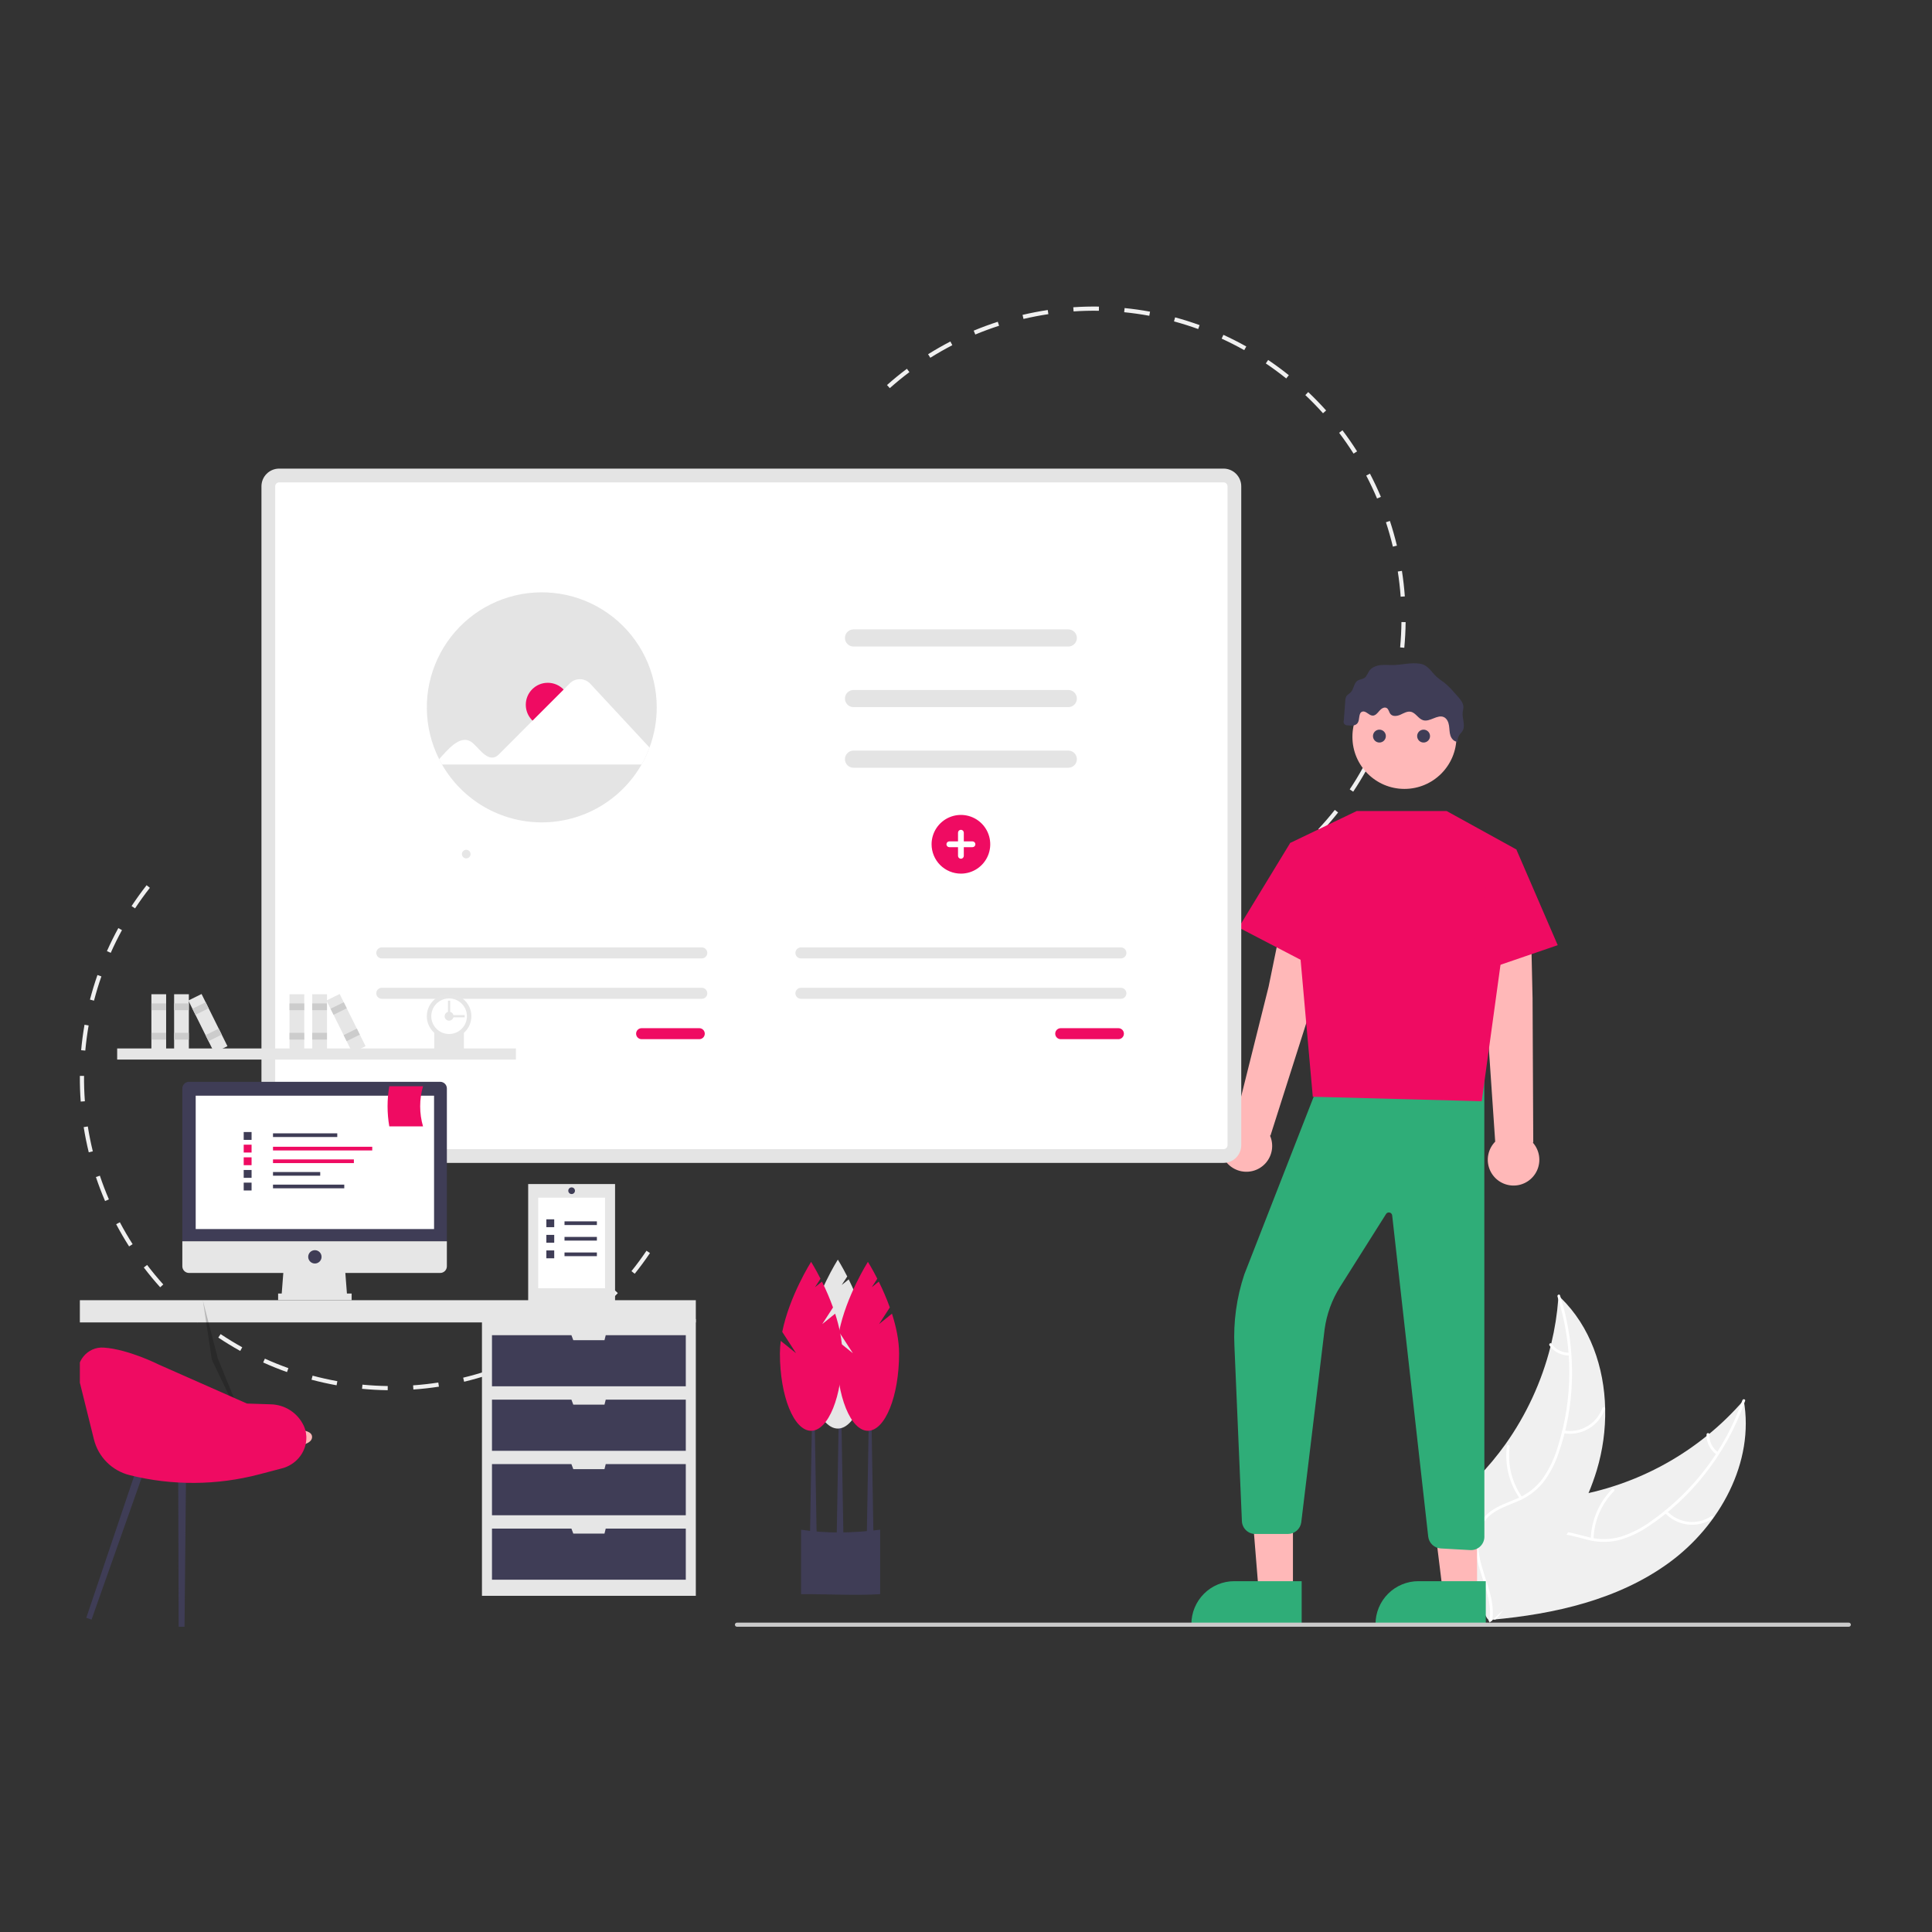 <svg width="1500" height="1500" viewBox="0 0 1500 1500" fill="none" xmlns="http://www.w3.org/2000/svg">
<rect x="0" y="0" width="1500" height="1500" fill="#333333" stroke="none"/>
<g clip-path="url(#clip0_9_238)">
<path d="M1295.91 1213.24C1335.3 1184.5 1362.44 1135.12 1353.82 1087.1C1319.11 1127.2 1271.34 1153.71 1218.97 1161.96C1198.76 1165.06 1175.96 1166.41 1162.29 1181.63C1153.79 1191.1 1150.67 1204.45 1151.14 1217.17C1151.61 1229.89 1155.33 1242.24 1159.01 1254.43L1158.43 1257.55C1206.98 1253.18 1256.53 1241.99 1295.91 1213.24Z" fill="#F0F0F0"/>
<path d="M1352.8 1087.15C1339.51 1125.27 1314.55 1158.24 1281.47 1181.36C1274.44 1186.47 1266.64 1190.43 1258.38 1193.11C1250.24 1195.45 1241.62 1195.58 1233.42 1193.46C1225.74 1191.65 1218.09 1188.9 1210.1 1188.98C1206 1189.09 1201.98 1190.06 1198.29 1191.82C1194.6 1193.59 1191.33 1196.12 1188.68 1199.25C1181.89 1206.86 1178.23 1216.46 1174.99 1225.98C1171.38 1236.54 1167.8 1247.57 1159.76 1255.68C1158.78 1256.66 1160.36 1258.12 1161.33 1257.14C1175.34 1243.03 1175.83 1221.56 1186.57 1205.48C1191.59 1197.98 1198.89 1191.95 1208.17 1191.22C1216.28 1190.58 1224.18 1193.41 1231.94 1195.32C1239.91 1197.5 1248.29 1197.69 1256.35 1195.88C1264.73 1193.63 1272.66 1189.98 1279.81 1185.07C1296.08 1174.27 1310.56 1160.98 1322.71 1145.69C1336.67 1128.31 1347.55 1108.66 1354.9 1087.61C1355.35 1086.31 1353.25 1085.85 1352.8 1087.15V1087.15Z" fill="white"/>
<path d="M1292.56 1174.54C1297.19 1179.57 1303.45 1182.79 1310.24 1183.62C1317.02 1184.45 1323.87 1182.84 1329.58 1179.08C1330.73 1178.32 1329.6 1176.49 1328.44 1177.26C1323.14 1180.77 1316.75 1182.27 1310.44 1181.48C1304.12 1180.69 1298.3 1177.67 1294.02 1172.96C1293.08 1171.94 1291.63 1173.53 1292.56 1174.54Z" fill="white"/>
<path d="M1237.2 1194.9C1237.64 1180.93 1243.33 1167.64 1253.13 1157.68C1254.1 1156.7 1252.52 1155.24 1251.55 1156.22C1241.38 1166.61 1235.48 1180.45 1235.05 1194.98C1235.01 1196.37 1237.16 1196.28 1237.2 1194.9Z" fill="white"/>
<path d="M1333.92 1127.55C1331.72 1125.98 1329.95 1123.88 1328.76 1121.46C1327.58 1119.03 1327.01 1116.35 1327.11 1113.65C1327.17 1112.26 1325.02 1112.36 1324.96 1113.73C1324.86 1116.72 1325.49 1119.68 1326.8 1122.36C1328.11 1125.05 1330.05 1127.37 1332.46 1129.13C1332.68 1129.31 1332.95 1129.41 1333.23 1129.4C1333.52 1129.39 1333.78 1129.27 1333.98 1129.07C1334.17 1128.86 1334.27 1128.58 1334.26 1128.3C1334.25 1128.01 1334.13 1127.74 1333.92 1127.55Z" fill="white"/>
<path d="M1210.04 1005.99C1209.98 1006.85 1209.92 1007.72 1209.84 1008.59C1208.97 1020.19 1207.15 1031.71 1204.42 1043.02C1204.22 1043.9 1204.01 1044.78 1203.78 1045.65C1196.9 1072.83 1185.03 1098.49 1168.79 1121.34C1162.31 1130.42 1155.16 1139 1147.39 1147C1136.65 1158.04 1124.13 1169.16 1117.85 1182.71C1117.18 1184.12 1116.6 1185.57 1116.11 1187.05L1154.66 1256.6C1154.83 1256.71 1154.98 1256.83 1155.15 1256.95L1156.56 1259.8C1156.99 1259.41 1157.43 1259 1157.86 1258.62C1158.11 1258.4 1158.35 1258.16 1158.6 1257.94C1158.76 1257.78 1158.93 1257.63 1159.08 1257.5C1159.14 1257.45 1159.19 1257.4 1159.23 1257.36C1159.39 1257.23 1159.52 1257.09 1159.66 1256.97C1162.11 1254.7 1164.55 1252.4 1166.98 1250.09C1167 1250.08 1167 1250.08 1167 1250.06C1185.46 1232.36 1202.6 1212.97 1216.25 1191.59C1216.66 1190.94 1217.09 1190.29 1217.48 1189.62C1223.58 1179.95 1228.89 1169.79 1233.33 1159.26C1235.75 1153.48 1237.87 1147.58 1239.7 1141.59C1244.37 1126.1 1246.59 1109.97 1246.25 1093.79C1245.59 1061.54 1234.62 1029.86 1211.8 1007.67C1211.22 1007.1 1210.64 1006.55 1210.04 1005.99Z" fill="#F0F0F0"/>
<path d="M1209.24 1006.63C1221.57 1045.08 1221.48 1086.44 1208.98 1124.83C1206.43 1133.15 1202.59 1141.01 1197.6 1148.12C1192.52 1154.9 1185.71 1160.19 1177.89 1163.44C1170.67 1166.62 1162.9 1169.04 1156.57 1173.92C1153.37 1176.47 1150.74 1179.67 1148.86 1183.3C1146.97 1186.94 1145.88 1190.93 1145.65 1195.02C1144.81 1205.19 1147.67 1215.06 1150.8 1224.61C1154.27 1235.22 1158.05 1246.18 1156.51 1257.5C1156.32 1258.88 1158.46 1259.09 1158.64 1257.72C1161.34 1238.02 1148.81 1220.58 1147.72 1201.27C1147.21 1192.26 1149.41 1183.04 1156.38 1176.87C1162.48 1171.47 1170.48 1168.97 1177.83 1165.82C1185.5 1162.75 1192.31 1157.86 1197.65 1151.56C1202.99 1144.72 1207.12 1137.02 1209.88 1128.79C1216.38 1110.37 1219.94 1091.03 1220.44 1071.5C1221.13 1049.21 1218 1026.97 1211.2 1005.74C1210.78 1004.42 1208.82 1005.33 1209.24 1006.63Z" fill="white"/>
<path d="M1213.73 1112.71C1220.45 1113.93 1227.39 1112.73 1233.3 1109.31C1239.22 1105.88 1243.72 1100.47 1246.02 1094.03C1246.48 1092.72 1244.47 1091.95 1244.01 1093.25C1241.89 1099.26 1237.69 1104.3 1232.17 1107.47C1226.66 1110.65 1220.19 1111.75 1213.94 1110.57C1212.58 1110.32 1212.38 1112.46 1213.73 1112.71Z" fill="white"/>
<path d="M1181.77 1162.31C1173.72 1150.89 1170.27 1136.86 1172.1 1123C1172.29 1121.63 1170.15 1121.42 1169.96 1122.79C1168.08 1137.21 1171.71 1151.81 1180.11 1163.68C1180.91 1164.81 1182.57 1163.44 1181.77 1162.31Z" fill="white"/>
<path d="M1218.48 1050.27C1215.78 1050.33 1213.1 1049.73 1210.7 1048.51C1208.29 1047.29 1206.22 1045.49 1204.68 1043.27C1203.89 1042.13 1202.23 1043.5 1203.02 1044.63C1204.73 1047.07 1207.02 1049.06 1209.67 1050.42C1212.33 1051.77 1215.28 1052.45 1218.27 1052.41C1218.55 1052.42 1218.83 1052.34 1219.04 1052.16C1219.26 1051.98 1219.4 1051.72 1219.44 1051.44C1219.47 1051.16 1219.38 1050.88 1219.2 1050.66C1219.02 1050.44 1218.76 1050.3 1218.48 1050.27Z" fill="white"/>
<path d="M688.67 298.934C693.627 294.532 698.826 290.287 704.124 286.316L706.069 288.913C700.843 292.832 695.713 297.02 690.824 301.362L688.67 298.934ZM720.569 275.024C726.18 271.505 732.009 268.178 737.893 265.135L739.383 268.02C733.577 271.021 727.827 274.303 722.293 277.774L720.569 275.024ZM755.976 256.718C762.08 254.178 768.374 251.857 774.686 249.819L775.683 252.909C769.455 254.919 763.244 257.209 757.222 259.715L755.976 256.718ZM794.641 247.627L793.898 244.468C800.354 242.948 806.941 241.678 813.474 240.694L813.957 243.904C807.51 244.875 801.012 246.128 794.641 247.627ZM833.512 241.778L833.295 238.539C839.901 238.096 846.608 237.925 853.227 238.03L853.176 241.276C846.645 241.172 840.029 241.341 833.512 241.778L833.512 241.778ZM872.814 242.408L873.135 239.178C879.726 239.834 886.373 240.775 892.892 241.976L892.305 245.168C885.874 243.983 879.316 243.055 872.814 242.408L872.814 242.408ZM994.393 670.134C999.574 666.163 1004.66 661.922 1009.5 657.527L1011.68 659.932C1006.77 664.387 1001.62 668.686 996.365 672.711L994.393 670.134ZM911.499 249.532L912.347 246.399C918.736 248.132 925.135 250.155 931.368 252.411L930.265 255.463C924.115 253.238 917.801 251.242 911.499 249.532ZM1023.52 643.714C1027.98 638.94 1032.3 633.92 1036.35 628.793L1038.9 630.809C1034.79 636.005 1030.41 641.093 1025.89 645.93L1023.52 643.714ZM948.48 262.918L949.83 259.966C955.853 262.725 961.834 265.767 967.609 269.009L966.022 271.839C960.324 268.641 954.422 265.639 948.48 262.918ZM1047.92 612.869C1051.55 607.426 1054.99 601.767 1058.15 596.048L1060.99 597.621C1057.79 603.417 1054.3 609.153 1050.62 614.669L1047.92 612.869ZM982.775 282.166L984.588 279.475C990.078 283.178 995.483 287.155 1000.65 291.296L998.625 293.83C993.524 289.744 988.192 285.82 982.775 282.166ZM1066.98 578.447C1069.66 572.485 1072.14 566.339 1074.32 560.18L1077.38 561.267C1075.16 567.511 1072.66 573.739 1069.93 579.781L1066.98 578.447ZM1013.46 306.751L1015.69 304.392C1020.5 308.946 1025.18 313.754 1029.6 318.681L1027.18 320.848C1022.83 315.987 1018.21 311.244 1013.46 306.751ZM1080.15 541.37C1081.83 535.04 1083.26 528.572 1084.41 522.143L1087.6 522.714C1086.44 529.23 1084.99 535.786 1083.29 542.202L1080.15 541.37ZM1039.7 336.028L1042.28 334.067C1046.28 339.348 1050.1 344.859 1053.64 350.447L1050.9 352.186C1047.41 346.673 1043.64 341.236 1039.7 336.028ZM1087.06 502.63C1087.67 496.122 1088.01 489.505 1088.08 482.964L1091.33 482.999C1091.26 489.629 1090.91 496.336 1090.29 502.933L1087.06 502.63ZM1060.74 369.231L1063.62 367.726C1066.68 373.588 1069.55 379.66 1072.13 385.77L1069.14 387.033C1066.59 381.005 1063.77 375.016 1060.74 369.231H1060.74ZM1087.47 463.281C1087 456.774 1086.25 450.193 1085.24 443.721L1088.45 443.22C1089.47 449.78 1090.23 456.451 1090.71 463.047L1087.47 463.281ZM1076.04 405.466L1079.12 404.452C1081.18 410.737 1083.02 417.215 1084.57 423.647L1081.42 424.408C1079.89 418.055 1078.08 411.669 1076.04 405.466L1076.04 405.466Z" fill="#F0F0F0"/>
<path d="M1020.35 774.988L1042.51 700.84L1000.44 690.51L984.947 766.025L958.47 871.951C955.001 873.754 952.136 876.533 950.228 879.947C948.32 883.36 947.452 887.258 947.732 891.159C948.012 895.06 949.427 898.794 951.803 901.9C954.178 905.005 957.411 907.347 961.101 908.636C964.791 909.924 968.778 910.104 972.568 909.151C976.359 908.199 979.789 906.157 982.433 903.277C985.078 900.397 986.822 896.805 987.45 892.945C988.079 889.085 987.564 885.125 985.969 881.554L986.377 881.69L1020.35 774.988Z" fill="#FFB8B8"/>
<path d="M1189.88 775.046L1188.13 697.672L1144.92 700.821L1153.44 777.437L1160.87 886.373C1158.13 889.157 1156.26 892.685 1155.5 896.521C1154.73 900.357 1155.11 904.332 1156.57 907.957C1158.04 911.582 1160.54 914.698 1163.75 916.92C1166.97 919.142 1170.77 920.373 1174.67 920.461C1178.58 920.549 1182.43 919.49 1185.74 917.415C1189.06 915.34 1191.69 912.34 1193.32 908.785C1194.95 905.229 1195.5 901.274 1194.91 897.408C1194.32 893.542 1192.61 889.934 1189.99 887.028L1190.42 887.032L1189.88 775.046Z" fill="#FFB8B8"/>
<path d="M1003.84 1236.29H977.285L968.984 1133.8L1003.84 1133.8L1003.84 1236.29Z" fill="#FFB8B8"/>
<path d="M1010.61 1262.05L924.99 1262.05V1260.97C924.99 1256.59 925.852 1252.25 927.527 1248.2C929.202 1244.16 931.657 1240.48 934.751 1237.39C937.846 1234.29 941.52 1231.83 945.563 1230.16C949.606 1228.48 953.94 1227.62 958.316 1227.62H958.319L1010.61 1227.62L1010.61 1262.05Z" fill="#2FAD78"/>
<path d="M1146.79 1236.29H1120.24L1107.6 1133.8L1146.8 1133.8L1146.79 1236.29Z" fill="#FFB8B8"/>
<path d="M1153.56 1262.05L1067.94 1262.05V1260.97C1067.94 1256.59 1068.8 1252.25 1070.48 1248.2C1072.15 1244.16 1074.61 1240.48 1077.7 1237.39C1080.8 1234.29 1084.47 1231.83 1088.51 1230.16C1092.56 1228.48 1096.89 1227.62 1101.27 1227.62H1101.27L1153.56 1227.62L1153.56 1262.05Z" fill="#2FAD78"/>
<path d="M1142.08 1203.5H1142.08C1141.88 1203.5 1141.68 1203.49 1141.49 1203.48L1118.63 1202.21C1116.19 1202.08 1113.87 1201.09 1112.08 1199.41C1110.3 1197.74 1109.16 1195.49 1108.87 1193.05L1080.88 943.592C1080.81 943.064 1080.58 942.57 1080.22 942.176C1079.86 941.783 1079.39 941.51 1078.87 941.395C1078.35 941.279 1077.81 941.327 1077.32 941.531C1076.83 941.736 1076.41 942.087 1076.13 942.536L1040.46 999.055C1034.11 1009.08 1030.01 1020.35 1028.42 1032.1L1010.29 1181.94C1009.95 1184.44 1008.71 1186.72 1006.82 1188.38C1004.92 1190.04 1002.49 1190.96 999.971 1190.97H974.611C971.936 1190.98 969.363 1189.95 967.427 1188.1C965.49 1186.26 964.337 1183.73 964.209 1181.06L958.416 1045.29C957.477 1026.37 960.074 1007.44 966.074 989.473L1020.67 849.641L1020.99 849.551L1152.41 811.972L1152.47 1193.36C1152.4 1196.07 1151.27 1198.65 1149.33 1200.54C1147.39 1202.43 1144.79 1203.5 1142.08 1203.5Z" fill="#2FAD78"/>
<path d="M1123.18 629.687H1053.32L1001.71 654.46L1019.24 851.516L1150.41 854.998L1177.29 659.512L1123.18 629.687Z" fill="#EF0B62"/>
<path d="M1158.74 665.765L1177.29 659.512L1209.41 733.828L1139.21 757.865L1158.74 665.765Z" fill="#EF0B62"/>
<path d="M1028.04 663.096L1001.71 654.46L961.705 720.146L1028.04 754.687V663.096Z" fill="#EF0B62"/>
<path d="M1090.41 612.508C1112.72 612.508 1130.8 594.41 1130.8 572.086C1130.8 549.761 1112.72 531.664 1090.41 531.664C1068.1 531.664 1050.01 549.761 1050.01 572.086C1050.01 594.41 1068.1 612.508 1090.41 612.508Z" fill="#FFB8B8"/>
<path d="M1102.61 515.316C1095.74 514.189 1088.91 516.114 1082.08 516.337C1078.71 516.446 1075.34 516.029 1071.99 516.375C1068.65 516.721 1065.19 517.983 1063.21 520.703C1061.82 522.606 1061.19 525.162 1059.21 526.439C1057.67 527.434 1055.64 527.405 1054.09 528.383C1051.1 530.266 1051.21 534.807 1048.81 537.398C1047.66 538.629 1045.98 539.375 1045.17 540.847C1044.73 541.816 1044.49 542.869 1044.49 543.935L1043.32 559.411C1043.16 559.856 1043.11 560.335 1043.19 560.803C1043.26 561.271 1043.45 561.712 1043.75 562.085C1044.04 562.459 1044.42 562.752 1044.85 562.938C1045.29 563.124 1045.76 563.197 1046.23 563.149C1049.03 563.53 1052.42 563.666 1054.05 561.36C1055.96 558.633 1054.51 553.569 1057.67 552.516C1060.47 551.582 1062.74 555.516 1065.69 555.598C1067.91 555.66 1069.5 553.583 1070.94 551.884C1072.38 550.185 1074.76 548.573 1076.66 549.731C1078.25 550.697 1078.38 552.975 1079.58 554.397C1081.38 556.545 1084.83 556.008 1087.38 554.85C1089.94 553.691 1092.58 552.057 1095.33 552.616C1099.17 553.397 1101.16 558.058 1104.91 559.176C1110.29 560.777 1116.08 554.351 1121.12 556.823C1123.48 557.981 1124.61 560.736 1125.01 563.338C1125.42 565.94 1125.3 568.641 1126.13 571.141C1126.95 573.642 1129.11 575.999 1131.74 575.891C1131.55 574.089 1131.99 572.277 1132.98 570.761C1133.76 569.578 1134.86 568.618 1135.56 567.391C1138.01 563.145 1135.04 557.798 1135.63 552.932C1135.78 551.706 1136.15 550.507 1136.19 549.273C1136.28 545.944 1133.93 543.11 1131.71 540.627L1129.11 537.709C1126.8 534.963 1124.25 532.429 1121.49 530.137C1119.3 528.635 1117.2 527.021 1115.17 525.299C1111.12 521.386 1108.6 516.299 1102.61 515.316Z" fill="#3F3D56"/>
<path d="M208.322 889.132V377.56C208.325 375.335 209.209 373.201 210.782 371.627C212.355 370.053 214.487 369.167 216.712 369.165H949.981C952.205 369.167 954.338 370.053 955.911 371.627C957.484 373.201 958.368 375.335 958.371 377.56V889.132C958.368 891.358 957.484 893.492 955.911 895.066C954.338 896.64 952.205 897.525 949.981 897.528H216.712C214.487 897.525 212.355 896.64 210.782 895.066C209.209 893.492 208.325 891.358 208.322 889.132Z" fill="white"/>
<path d="M216.712 902.866C213.076 902.858 209.591 901.409 207.019 898.836C204.447 896.264 202.998 892.777 202.988 889.138V377.56C202.996 373.922 204.444 370.434 207.015 367.861C209.585 365.287 213.07 363.837 216.706 363.826H949.981C953.617 363.835 957.102 365.284 959.674 367.857C962.246 370.429 963.695 373.916 963.705 377.555V889.132C963.697 892.771 962.249 896.258 959.678 898.832C957.107 901.406 953.623 902.856 949.987 902.866H216.712ZM213.657 889.126C213.659 889.938 213.982 890.716 214.556 891.29C215.129 891.864 215.907 892.188 216.718 892.19H949.981C950.791 892.186 951.567 891.862 952.14 891.288C952.712 890.714 953.034 889.937 953.036 889.126V377.56C953.033 376.75 952.709 375.973 952.135 375.4C951.562 374.827 950.785 374.505 949.975 374.503H216.712C215.902 374.506 215.126 374.83 214.553 375.404C213.981 375.978 213.659 376.755 213.657 377.566V889.126Z" fill="#E4E4E4"/>
<path d="M829.544 488.657C831.289 488.685 832.953 489.399 834.177 490.644C835.401 491.889 836.087 493.566 836.087 495.313C836.087 497.059 835.401 498.736 834.177 499.981C832.953 501.226 831.289 501.94 829.544 501.969H662.773C661.899 501.984 661.03 501.827 660.217 501.506C659.404 501.185 658.661 500.707 658.033 500.099C657.404 499.491 656.902 498.765 656.554 497.962C656.206 497.16 656.019 496.297 656.005 495.422C655.991 494.547 656.149 493.678 656.47 492.865C656.792 492.051 657.27 491.309 657.878 490.681C658.487 490.053 659.213 489.55 660.015 489.203C660.817 488.856 661.68 488.67 662.554 488.657C662.627 488.655 662.7 488.655 662.773 488.657H829.544Z" fill="#E4E4E4"/>
<path d="M829.544 535.707C831.289 535.736 832.953 536.45 834.177 537.695C835.401 538.94 836.087 540.617 836.087 542.363C836.087 544.11 835.401 545.787 834.177 547.032C832.953 548.277 831.289 548.991 829.544 549.019H662.773C661.899 549.034 661.031 548.876 660.219 548.554C659.406 548.233 658.665 547.755 658.037 547.147C657.41 546.539 656.908 545.813 656.56 545.011C656.213 544.209 656.026 543.347 656.012 542.473C655.998 541.598 656.156 540.73 656.477 539.917C656.798 539.104 657.276 538.362 657.883 537.734C658.49 537.106 659.216 536.603 660.017 536.256C660.819 535.908 661.681 535.722 662.554 535.707C662.627 535.706 662.7 535.706 662.773 535.707H829.544Z" fill="#E4E4E4"/>
<path d="M829.544 582.758C831.289 582.787 832.953 583.501 834.177 584.746C835.401 585.991 836.087 587.667 836.087 589.414C836.087 591.161 835.401 592.837 834.177 594.082C832.953 595.327 831.289 596.041 829.544 596.07H662.773C661.899 596.085 661.03 595.928 660.217 595.607C659.404 595.286 658.661 594.808 658.033 594.2C657.404 593.592 656.902 592.866 656.554 592.064C656.206 591.261 656.019 590.398 656.005 589.523C655.991 588.649 656.149 587.78 656.47 586.966C656.792 586.153 657.27 585.411 657.878 584.782C658.487 584.154 659.213 583.652 660.015 583.304C660.817 582.957 661.68 582.771 662.554 582.758C662.627 582.757 662.7 582.757 662.773 582.758H829.544Z" fill="#E4E4E4"/>
<path d="M723.275 655.494C723.275 650.986 724.611 646.58 727.113 642.832C729.616 639.085 733.173 636.164 737.334 634.439C741.495 632.714 746.074 632.262 750.492 633.142C754.91 634.021 758.967 636.192 762.152 639.379C765.337 642.566 767.506 646.627 768.385 651.048C769.264 655.468 768.813 660.051 767.089 664.215C765.365 668.379 762.446 671.938 758.701 674.443C754.956 676.947 750.553 678.283 746.049 678.283C743.058 678.283 740.097 677.694 737.334 676.549C734.571 675.403 732.06 673.725 729.946 671.608C727.831 669.492 726.153 666.98 725.009 664.215C723.864 661.45 723.275 658.486 723.275 655.494Z" fill="#EF0B62"/>
<path d="M737.063 653.246H743.802V646.501C743.803 645.906 744.04 645.336 744.46 644.915C744.88 644.494 745.451 644.257 746.045 644.256C746.64 644.255 747.211 644.49 747.632 644.91C748.054 645.329 748.293 645.899 748.295 646.494V653.246H755.035C755.631 653.246 756.202 653.482 756.623 653.904C757.045 654.326 757.281 654.897 757.281 655.494C757.281 656.09 757.045 656.662 756.623 657.083C756.202 657.505 755.631 657.742 755.035 657.742H748.295V664.486C748.293 665.081 748.056 665.651 747.635 666.071C747.214 666.491 746.643 666.726 746.049 666.726C745.455 666.726 744.884 666.491 744.463 666.071C744.042 665.651 743.805 665.081 743.802 664.486V657.742H737.063C736.768 657.742 736.476 657.685 736.203 657.572C735.93 657.46 735.682 657.295 735.473 657.086C735.264 656.878 735.098 656.63 734.985 656.358C734.872 656.085 734.813 655.793 734.812 655.498C734.812 655.203 734.869 654.91 734.982 654.637C735.094 654.364 735.259 654.116 735.467 653.907C735.676 653.698 735.923 653.532 736.195 653.418C736.468 653.305 736.76 653.246 737.055 653.246H737.063Z" fill="white"/>
<path d="M509.887 549.187C509.901 559.832 508.004 570.394 504.287 580.368C502.599 584.937 500.528 589.354 498.097 593.574C490.281 607.222 479.003 618.562 465.403 626.449C451.803 634.336 436.362 638.489 420.644 638.489C404.925 638.489 389.485 634.336 375.884 626.449C362.284 618.562 351.006 607.222 343.19 593.574C342.399 592.202 341.649 590.809 340.939 589.395C334.873 577.353 331.61 564.092 331.397 550.608C331.183 537.124 334.023 523.766 339.704 511.537C345.386 499.308 353.761 488.525 364.201 479.998C374.641 471.471 386.876 465.42 399.986 462.3C413.097 459.179 426.744 459.071 439.902 461.982C453.061 464.893 465.39 470.748 475.965 479.108C486.539 487.469 495.085 498.117 500.96 510.253C506.835 522.39 509.887 535.701 509.887 549.187Z" fill="#E4E4E4"/>
<path d="M425.283 564.264C434.706 564.264 442.345 556.62 442.345 547.19C442.345 537.761 434.706 530.117 425.283 530.117C415.86 530.117 408.222 537.761 408.222 547.19C408.222 556.62 415.86 564.264 425.283 564.264Z" fill="#EF0B62"/>
<path d="M340.939 589.395C348.457 581.265 358.506 568.358 367.931 577.684C372.661 582.084 380.064 592.985 387.15 585.858L442.488 530.482C443.529 529.453 444.766 528.642 446.125 528.098C447.485 527.554 448.939 527.287 450.402 527.313C451.866 527.34 453.31 527.658 454.649 528.251C455.988 528.843 457.195 529.698 458.199 530.764L504.287 580.368C502.599 584.937 500.528 589.354 498.097 593.574H343.19L340.939 589.395Z" fill="white"/>
<path d="M498.139 798.277C497.578 798.276 497.023 798.385 496.504 798.6C495.986 798.814 495.514 799.128 495.117 799.525C494.72 799.921 494.405 800.392 494.191 800.911C493.976 801.429 493.865 801.985 493.865 802.547C493.865 803.108 493.976 803.664 494.191 804.182C494.405 804.701 494.72 805.172 495.117 805.569C495.514 805.965 495.986 806.28 496.504 806.494C497.023 806.708 497.578 806.818 498.139 806.817H542.914C543.475 806.818 544.031 806.708 544.55 806.494C545.068 806.28 545.539 805.965 545.936 805.569C546.334 805.172 546.649 804.701 546.863 804.182C547.078 803.664 547.189 803.108 547.189 802.547C547.189 801.985 547.078 801.429 546.863 800.911C546.649 800.392 546.334 799.921 545.936 799.525C545.539 799.128 545.068 798.814 544.55 798.6C544.031 798.385 543.475 798.276 542.914 798.277H498.139Z" fill="#EF0B62"/>
<path d="M296.415 735.561C295.283 735.561 294.198 736.011 293.398 736.811C292.597 737.612 292.148 738.698 292.148 739.831C292.148 740.963 292.597 742.049 293.398 742.85C294.198 743.651 295.283 744.101 296.415 744.101H544.873C546.005 744.101 547.09 743.651 547.89 742.85C548.69 742.049 549.14 740.963 549.14 739.831C549.14 738.698 548.69 737.612 547.89 736.811C547.09 736.011 546.005 735.561 544.873 735.561H296.415Z" fill="#E5E5E5"/>
<path d="M296.415 766.919C295.283 766.919 294.198 767.369 293.398 768.169C292.597 768.97 292.148 770.056 292.148 771.189C292.148 772.321 292.597 773.407 293.398 774.208C294.198 775.009 295.283 775.459 296.415 775.459H544.873C546.005 775.459 547.09 775.009 547.89 774.208C548.69 773.407 549.14 772.321 549.14 771.189C549.14 770.056 548.69 768.97 547.89 768.169C547.09 767.369 546.005 766.919 544.873 766.919H296.415Z" fill="#E5E5E5"/>
<path d="M823.544 798.277C822.984 798.276 822.428 798.385 821.909 798.6C821.391 798.814 820.92 799.128 820.522 799.525C820.125 799.921 819.811 800.392 819.596 800.911C819.381 801.429 819.27 801.985 819.27 802.547C819.27 803.108 819.381 803.664 819.596 804.182C819.811 804.701 820.125 805.172 820.522 805.569C820.92 805.965 821.391 806.28 821.909 806.494C822.428 806.708 822.984 806.818 823.544 806.817H868.319C868.88 806.818 869.436 806.708 869.955 806.494C870.473 806.28 870.945 805.965 871.342 805.569C871.739 805.172 872.054 804.701 872.268 804.182C872.483 803.664 872.594 803.108 872.594 802.547C872.594 801.985 872.483 801.429 872.268 800.911C872.054 800.392 871.739 799.921 871.342 799.525C870.945 799.128 870.473 798.814 869.955 798.6C869.436 798.385 868.88 798.276 868.319 798.277H823.544Z" fill="#EF0B62"/>
<path d="M621.82 735.561C620.688 735.561 619.603 736.011 618.803 736.811C618.002 737.612 617.553 738.698 617.553 739.831C617.553 740.963 618.002 742.049 618.803 742.85C619.603 743.651 620.688 744.101 621.82 744.101H870.278C871.41 744.101 872.495 743.651 873.295 742.85C874.095 742.049 874.545 740.963 874.545 739.831C874.545 738.698 874.095 737.612 873.295 736.811C872.495 736.011 871.41 735.561 870.278 735.561H621.82Z" fill="#E5E5E5"/>
<path d="M621.82 766.919C620.688 766.919 619.603 767.369 618.803 768.169C618.002 768.97 617.553 770.056 617.553 771.189C617.553 772.321 618.002 773.407 618.803 774.208C619.603 775.009 620.688 775.459 621.82 775.459H870.278C871.41 775.459 872.495 775.009 873.295 774.208C874.095 773.407 874.545 772.321 874.545 771.189C874.545 770.056 874.095 768.97 873.295 768.169C872.495 767.369 871.41 766.919 870.278 766.919H621.82Z" fill="#E5E5E5"/>
<path d="M504.636 972.881C500.927 978.377 496.944 983.782 492.798 988.945L490.269 986.912C494.359 981.818 498.289 976.486 501.947 971.064L504.636 972.881ZM479.67 1003.97C475.109 1008.77 470.288 1013.44 465.344 1017.85L463.185 1015.43C468.064 1011.08 472.819 1006.47 477.319 1001.73L479.67 1003.97ZM449.917 1030.5C444.634 1034.48 439.113 1038.29 433.505 1041.84L431.773 1039.09C437.307 1035.6 442.754 1031.83 447.966 1027.91L449.917 1030.5ZM414.719 1048.92L416.223 1051.79C410.346 1054.87 404.281 1057.74 398.197 1060.32L396.933 1057.33C402.936 1054.78 408.92 1051.95 414.719 1048.92ZM378.518 1064.25L379.532 1067.33C373.242 1069.4 366.789 1071.23 360.351 1072.78L359.595 1069.62C365.947 1068.1 372.313 1066.29 378.518 1064.25L378.518 1064.25ZM340.291 1073.4L340.782 1076.61C334.235 1077.61 327.562 1078.36 320.949 1078.81L320.726 1075.57C327.249 1075.12 333.832 1074.39 340.291 1073.4ZM116.365 689.295C112.332 694.43 108.461 699.802 104.859 705.263L102.152 703.474C105.803 697.939 109.727 692.493 113.815 687.289L116.365 689.295ZM301.05 1076.12L301.006 1079.36C294.387 1079.27 287.686 1078.9 281.089 1078.27L281.4 1075.04C287.91 1075.66 294.521 1076.03 301.05 1076.12ZM94.708 722.127C91.572 727.86 88.635 733.796 85.979 739.77L83.015 738.45C85.708 732.395 88.685 726.378 91.863 720.569L94.708 722.127ZM261.906 1072.34L261.331 1075.54C254.812 1074.36 248.263 1072.9 241.865 1071.2L242.699 1068.06C249.012 1069.74 255.474 1071.18 261.906 1072.34L261.906 1072.34ZM78.724 758.071C76.564 764.244 74.634 770.581 72.988 776.907L69.849 776.089C71.518 769.678 73.473 763.255 75.661 756.999L78.724 758.071ZM223.908 1062.22L222.82 1065.28C216.583 1063.06 210.36 1060.55 204.325 1057.82L205.66 1054.86C211.615 1057.55 217.754 1060.03 223.908 1062.22ZM68.813 796.15C67.689 802.592 66.819 809.161 66.227 815.671L62.996 815.377C63.596 808.778 64.478 802.122 65.617 795.592L68.813 796.15ZM188.081 1046.03L186.508 1048.87C180.714 1045.66 174.988 1042.16 169.488 1038.49L171.29 1035.79C176.715 1039.41 182.365 1042.86 188.081 1046.03ZM65.252 835.339C65.198 841.887 65.417 848.509 65.902 855.021L62.666 855.262C62.175 848.662 61.954 841.95 62.008 835.313L65.252 835.339ZM155.403 1024.19L153.386 1026.73C148.204 1022.61 143.132 1018.22 138.313 1013.69L140.535 1011.33C145.289 1015.8 150.291 1020.13 155.403 1024.19ZM68.175 874.583C69.199 881.038 70.507 887.533 72.063 893.887L68.913 894.659C67.335 888.219 66.009 881.636 64.972 875.091L68.175 874.583ZM126.774 997.261L124.364 999.433C119.937 994.517 115.657 989.347 111.643 984.07L114.224 982.104C118.185 987.311 122.407 992.41 126.774 997.261ZM77.538 912.802C79.609 918.988 81.97 925.176 84.554 931.195L81.574 932.476C78.955 926.376 76.561 920.104 74.462 913.833L77.538 912.802ZM102.965 965.963L100.231 967.711C96.672 962.136 93.284 956.318 90.187 950.472L93.054 948.952C96.111 954.725 99.453 960.461 102.965 965.963H102.965Z" fill="#F0F0F0"/>
<path d="M1435.41 1263H572.163C571.743 1263 571.34 1262.83 571.043 1262.53C570.746 1262.24 570.58 1261.83 570.58 1261.41C570.58 1260.99 570.746 1260.59 571.043 1260.29C571.34 1259.99 571.743 1259.82 572.163 1259.82H1435.41C1435.83 1259.82 1436.24 1259.99 1436.53 1260.29C1436.83 1260.59 1437 1260.99 1437 1261.41C1437 1261.83 1436.83 1262.24 1436.53 1262.53C1436.24 1262.83 1435.83 1263 1435.41 1263Z" fill="#CACACA"/>
<circle cx="1070.97" cy="571.499" r="5" fill="#3F3D56"/>
<circle cx="1105.27" cy="571.499" r="5" fill="#3F3D56"/>
<g clip-path="url(#clip1_9_238)">
<path d="M360.158 818.104C353.076 818.556 345.359 818.077 337.15 818.104V799.35C344.782 800.417 352.526 800.417 360.158 799.35V818.104Z" fill="#E6E6E6"/>
<path d="M400.567 814.019H90.973V822.648H400.567V814.019Z" fill="#E6E6E6"/>
<path d="M348.68 806.253C358.232 806.253 365.976 798.527 365.976 788.996C365.976 779.464 358.232 771.738 348.68 771.738C339.128 771.738 331.384 779.464 331.384 788.996C331.384 798.527 339.128 806.253 348.68 806.253Z" fill="#E6E6E6"/>
<path d="M348.68 802.802C356.322 802.802 362.517 796.621 362.517 788.996C362.517 781.371 356.322 775.189 348.68 775.189C341.038 775.189 334.844 781.371 334.844 788.996C334.844 796.621 341.038 802.802 348.68 802.802Z" fill="white"/>
<path d="M348.68 792.447C350.591 792.447 352.139 790.902 352.139 788.996C352.139 787.089 350.591 785.544 348.68 785.544C346.77 785.544 345.221 787.089 345.221 788.996C345.221 790.902 346.77 792.447 348.68 792.447Z" fill="#E6E6E6"/>
<path d="M360.787 789.859V788.133H346.951V789.859H360.787Z" fill="#E6E6E6"/>
<path d="M347.815 790.721H349.545V776.915H347.815V790.721Z" fill="#E6E6E6"/>
<path d="M146.629 771.925H135.185V817.124H146.629V771.925Z" fill="#E6E6E6"/>
<path d="M146.629 779.061H135.185V784.295H146.629V779.061Z" fill="#CCCCCC"/>
<path d="M146.629 801.899H135.185V807.132H146.629V801.899Z" fill="#CCCCCC"/>
<path d="M128.986 771.925H117.542V817.124H128.986V771.925Z" fill="#E6E6E6"/>
<path d="M128.986 779.061H117.542V784.295H128.986V779.061Z" fill="#CCCCCC"/>
<path d="M128.986 801.899H117.542V807.132H128.986V801.899Z" fill="#CCCCCC"/>
<path d="M156.489 771.738L146.233 776.804L166.332 817.311L176.587 812.244L156.489 771.738Z" fill="#E6E6E6"/>
<path d="M159.662 778.134L149.407 783.2L151.734 787.89L161.99 782.824L159.662 778.134Z" fill="#CCCCCC"/>
<path d="M169.817 798.6L159.562 803.666L161.889 808.357L172.145 803.29L169.817 798.6Z" fill="#CCCCCC"/>
<path d="M253.862 771.925H242.419V817.124H253.862V771.925Z" fill="#E6E6E6"/>
<path d="M253.862 779.061H242.419V784.295H253.862V779.061Z" fill="#CCCCCC"/>
<path d="M253.862 801.899H242.419V807.132H253.862V801.899Z" fill="#CCCCCC"/>
<path d="M236.22 771.925H224.776V817.124H236.22V771.925Z" fill="#E6E6E6"/>
<path d="M236.22 779.061H224.776V784.295H236.22V779.061Z" fill="#CCCCCC"/>
<path d="M236.22 801.899H224.776V807.132H236.22V801.899Z" fill="#CCCCCC"/>
<path d="M263.723 771.738L253.467 776.804L273.565 817.311L283.821 812.244L263.723 771.738Z" fill="#E6E6E6"/>
<path d="M266.896 778.134L256.64 783.2L258.968 787.89L269.223 782.824L266.896 778.134Z" fill="#CCCCCC"/>
<path d="M277.051 798.6L266.795 803.666L269.123 808.357L279.378 803.29L277.051 798.6Z" fill="#CCCCCC"/>
<path d="M361.99 666.457C363.841 666.457 365.342 664.96 365.342 663.113C365.342 661.266 363.841 659.769 361.99 659.769C360.139 659.769 358.639 661.266 358.639 663.113C358.639 664.96 360.139 666.457 361.99 666.457Z" fill="#E6E6E6"/>
<path d="M540.231 1024.13H374.191V1238.99H540.231V1024.13Z" fill="#E6E6E6"/>
<path d="M540.231 1009.46H-51.284V1026.72H540.231V1009.46Z" fill="#E6E6E6"/>
<path d="M470.291 1036.64L469.318 1040.53H445.104L443.645 1036.64H381.974V1076.34H532.447V1036.64H470.291Z" fill="#3F3D56"/>
<path d="M470.291 1086.69L469.318 1090.57H445.104L443.645 1086.69H381.974V1126.38H532.447V1086.69H470.291Z" fill="#3F3D56"/>
<path d="M470.291 1136.74L469.318 1140.62H445.104L443.645 1136.74H381.974V1176.43H532.447V1136.74H470.291Z" fill="#3F3D56"/>
<path d="M470.291 1186.79L469.318 1190.67H445.104L443.645 1186.79H381.974V1226.48H532.447V1186.79H470.291Z" fill="#3F3D56"/>
<path d="M269.552 1006.87H218.53L220.259 984.44H267.822L269.552 1006.87Z" fill="#E6E6E6"/>
<path d="M273.011 1004.29H215.935V1009.46H273.011V1004.29Z" fill="#E6E6E6"/>
<path d="M341.762 839.906H146.752C145.376 839.906 144.056 840.452 143.083 841.422C142.11 842.393 141.563 843.71 141.563 845.083V963.731H346.951V845.083C346.951 843.71 346.404 842.393 345.431 841.422C344.458 840.452 343.138 839.906 341.762 839.906Z" fill="#3F3D56"/>
<path d="M141.563 963.73V983.145C141.563 984.519 142.11 985.835 143.083 986.806C144.056 987.777 145.376 988.323 146.752 988.323H341.762C343.138 988.323 344.458 987.777 345.431 986.806C346.404 985.835 346.951 984.519 346.951 983.145V963.73H141.563Z" fill="#E6E6E6"/>
<path d="M337.006 850.692H151.941V954.239H337.006V850.692Z" fill="white"/>
<path d="M244.473 980.988C247.339 980.988 249.662 978.67 249.662 975.811C249.662 972.952 247.339 970.634 244.473 970.634C241.608 970.634 239.284 972.952 239.284 975.811C239.284 978.67 241.608 980.988 244.473 980.988Z" fill="#3F3D56"/>
<path d="M683.353 1237.7C664.454 1238.9 643.861 1237.63 621.953 1237.7V1187.65C641.257 1190.65 661.843 1190.34 683.353 1187.65V1237.7Z" fill="#3F3D56"/>
<path d="M654.815 1192.14H649.626L651.356 1091.01H653.085L654.815 1192.14Z" fill="#3F3D56"/>
<path d="M678.165 1192.83H672.976L674.706 1091.69H676.435L678.165 1192.83Z" fill="#3F3D56"/>
<path d="M634.06 1192.83H628.871L630.601 1091.69H632.33L634.06 1192.83Z" fill="#3F3D56"/>
<path d="M659.139 1026.29L667.515 1013.37C665.031 1006.53 662.162 999.826 658.922 993.302L653.506 997.667L657.794 991.053C653.707 983.026 650.491 977.968 650.491 977.968C650.491 977.968 633.693 1004.38 628.08 1032.35L638.829 1048.92L626.93 1039.33C626.506 1042.59 626.288 1045.87 626.277 1049.16C626.277 1082.28 637.118 1109.13 650.491 1109.13C663.864 1109.13 674.705 1082.28 674.705 1049.16C674.705 1038.89 672.377 1028.15 669.166 1018.21L659.139 1026.29Z" fill="#E6E6E6"/>
<path d="M682.488 1028.02L690.864 1015.1C688.38 1008.25 685.511 1001.55 682.271 995.027L676.855 999.392L681.143 992.779C677.056 984.752 673.84 979.694 673.84 979.694C673.84 979.694 657.042 1006.11 651.43 1034.07L662.178 1050.65L650.279 1041.06C649.855 1044.32 649.637 1047.6 649.626 1050.88C649.626 1084 660.467 1110.85 673.84 1110.85C687.213 1110.85 698.054 1084 698.054 1050.88C698.054 1040.61 695.726 1029.87 692.515 1019.93L682.488 1028.02Z" fill="#EF0B62"/>
<path d="M638.384 1028.02L646.76 1015.1C644.276 1008.25 641.407 1001.55 638.167 995.027L632.751 999.392L637.039 992.779C632.952 984.752 629.736 979.694 629.736 979.694C629.736 979.694 612.938 1006.11 607.326 1034.07L618.074 1050.65L606.175 1041.06C605.751 1044.32 605.533 1047.6 605.522 1050.88C605.522 1084 616.363 1110.85 629.736 1110.85C643.109 1110.85 653.95 1084 653.95 1050.88C653.95 1040.61 651.622 1029.87 648.411 1019.93L638.384 1028.02Z" fill="#EF0B62"/>
<path d="M261.854 879.921H211.955V882.779H261.854V879.921Z" fill="#3F3D56"/>
<path d="M289.01 890.346H211.955V893.204H289.01V890.346Z" fill="#EF0B62"/>
<path d="M274.753 900.169H211.955V903.027H274.753V900.169Z" fill="#EF0B62"/>
<path d="M248.615 909.954H211.955V912.812H248.615V909.954Z" fill="#3F3D56"/>
<path d="M267.285 919.739H211.955V922.597H267.285V919.739Z" fill="#3F3D56"/>
<path d="M195.322 878.905H189.212V885.001H195.322V878.905Z" fill="#3F3D56"/>
<path d="M195.322 888.727H189.212V894.824H195.322V888.727Z" fill="#EF0B62"/>
<path d="M195.322 898.549H189.212V904.646H195.322V898.549Z" fill="#EF0B62"/>
<path d="M195.322 908.372H189.212V914.469H195.322V908.372Z" fill="#3F3D56"/>
<path d="M195.322 918.194H189.212V924.291H195.322V918.194Z" fill="#3F3D56"/>
<path d="M328.432 874.51H302.246C300.459 864.202 300.459 853.665 302.246 843.358H328.432C325.482 853.533 325.482 864.334 328.432 874.51Z" fill="#EF0B62"/>
<path d="M203.154 1102.34L217.441 1110.73C217.441 1110.73 243.074 1107.07 242.274 1116.05C241.474 1125.04 213.494 1123.31 213.494 1123.31L196.275 1112.72L203.154 1102.34Z" fill="#FFB8B8"/>
<path opacity="0.2" d="M157.562 1009.9L169.153 1054.79L189.707 1105.2L188.994 1106.95L164.481 1055.63L157.562 1009.9Z" fill="black"/>
<path d="M71.08 1257.46L66.993 1256.06L106.589 1138.7L112.313 1140.67L71.08 1257.46Z" fill="#3F3D56"/>
<path d="M138.754 1281.7L143.078 1281.71L144.421 1144.53L138.368 1144.51L138.754 1281.7Z" fill="#3F3D56"/>
<path d="M61.072 1069.74L72.933 1117.57C74.594 1124.27 78.052 1130.39 82.936 1135.28C87.82 1140.16 93.945 1143.63 100.654 1145.3H100.654C133.732 1153.55 168.363 1153.33 201.331 1144.66L219.039 1140C229.329 1137.29 237.066 1128.47 237.798 1117.88C238.095 1114.13 237.415 1110.37 235.825 1106.97C235.756 1106.82 235.687 1106.68 235.617 1106.53C233.307 1101.8 229.745 1097.79 225.314 1094.93C220.884 1092.07 215.754 1090.48 210.48 1090.32L191.721 1089.71L123.403 1059.51C123.403 1059.51 99.907 1047.6 80.591 1046.27C67.834 1045.39 58.001 1057.36 61.072 1069.74Z" fill="#EF0B62"/>
<path d="M477.534 919.292H410.08V1010.76H477.534V919.292Z" fill="#E6E6E6"/>
<path d="M469.75 929.846H417.863V1000.2H469.75V929.846Z" fill="white"/>
<path d="M463.424 948.258H438.285V951.116H463.424V948.258Z" fill="#3F3D56"/>
<path d="M430.299 946.676H424.189V952.772H430.299V946.676Z" fill="#3F3D56"/>
<path d="M463.424 960.338H438.285V963.196H463.424V960.338Z" fill="#3F3D56"/>
<path d="M430.299 958.756H424.189V964.853H430.299V958.756Z" fill="#3F3D56"/>
<path d="M463.424 972.419H438.285V975.277H463.424V972.419Z" fill="#3F3D56"/>
<path d="M430.299 970.836H424.189V976.933H430.299V970.836Z" fill="#3F3D56"/>
<path d="M446.401 924.469C446.401 923.039 445.24 921.88 443.807 921.88C442.374 921.88 441.213 923.039 441.213 924.469C441.213 925.899 442.374 927.058 443.807 927.058C445.24 927.058 446.401 925.899 446.401 924.469Z" fill="#3F3D56"/>
</g>
</g>
<defs>
<clipPath id="clip0_9_238">
<rect width="1375" height="1025" fill="white" transform="translate(62 238)"/>
</clipPath>
<clipPath id="clip1_9_238">
<rect width="749.339" height="660.117" fill="white" transform="translate(-51.284 621.595)"/>
</clipPath>
</defs>
</svg>
